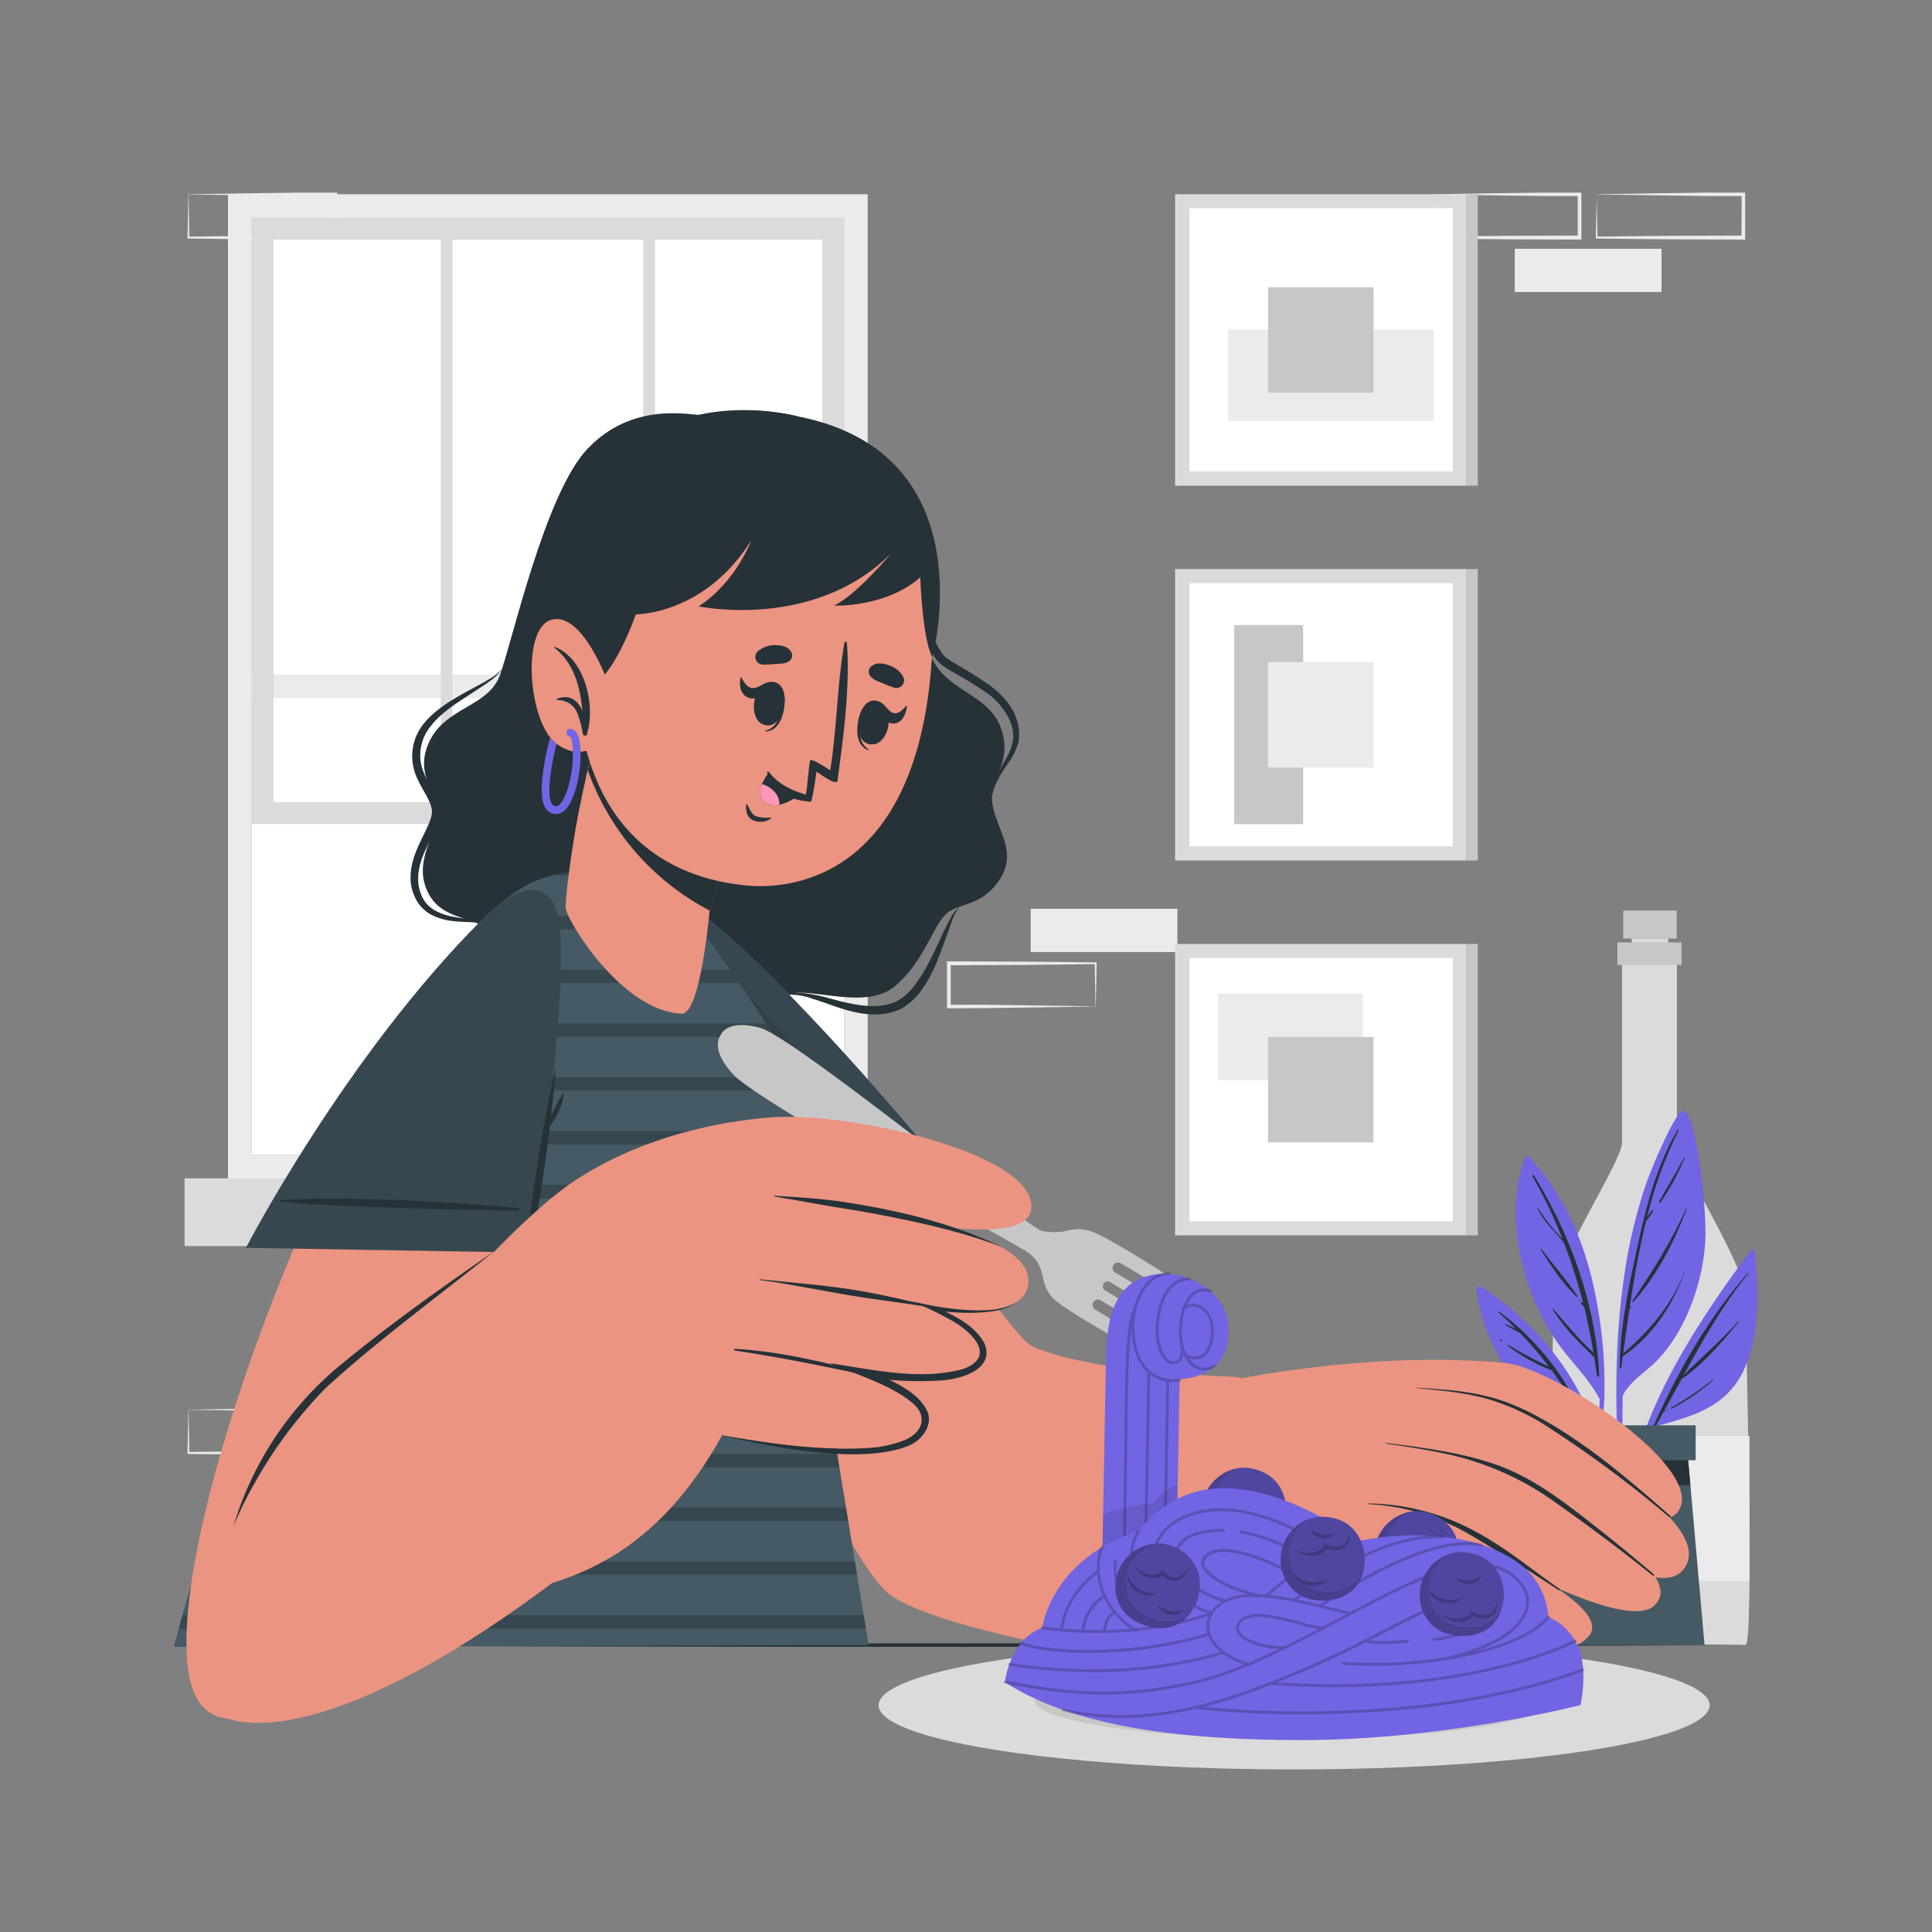 <svg xmlns="http://www.w3.org/2000/svg" viewBox="0 0 500 500"><rect x="0" y="0" width="500" height="500" fill="#808080" stroke="none"/><g id="freepik--background-complete--inject-53"><rect x="392.01" y="64.38" width="37.98" height="11.19" transform="translate(822.01 139.95) rotate(180)" style="fill:#ebebeb"></rect><path d="M413.2,50.27c6.33-.1,22.29-.36,28.41-.42l9.57,0h.46v.46l0,11.19V62h-.5l-19-.07c-4.73,0-14.26-.14-19-.21H413v-.22l.22-11.19Zm0,0,.23,11.19-.23-.23c4.74-.06,14.26-.16,19-.2l19-.07-.5.5.05-11.19.45.46-9.41,0c-6-.06-22.34-.31-28.57-.41Z" style="fill:#ebebeb"></path><path d="M370.82,50.27c6.33-.1,22.3-.36,28.41-.42l9.58,0h.45v.46l0,11.19V62h-.5l-19-.07c-4.73,0-14.27-.14-19-.21h-.23v-.22l.22-11.19Zm0,0,.23,11.19-.23-.23c4.74-.06,14.26-.16,19-.2l19-.07-.5.5,0-11.19.46.46-9.42,0c-6-.06-22.34-.31-28.57-.41Z" style="fill:#ebebeb"></path><path d="M48.82,50.27c6.32-.1,22.29-.36,28.4-.42l9.58,0h.46v.46l0,11.19V62h-.5l-19-.07c-4.73,0-14.26-.14-19-.21h-.23v-.22l.23-11.19Zm0,0L49,61.46l-.22-.23c4.74-.06,14.25-.16,19-.2l19-.07-.5.5,0-11.19.46.46-9.42,0c-6-.06-22.34-.31-28.56-.41Z" style="fill:#ebebeb"></path><rect x="70" y="378.93" width="37.98" height="11.19" transform="translate(177.99 769.04) rotate(180)" style="fill:#ebebeb"></rect><path d="M48.82,364.82c6.32-.11,22.29-.36,28.4-.42l9.58,0h.46v.46l0,11.19v.5h-.5l-19-.06c-4.73-.05-14.26-.14-19-.21h-.23V376l.23-11.19Zm0,0L49,376l-.22-.23c4.74-.07,14.25-.16,19-.2l19-.07-.5.5,0-11.19.46.45-9.42,0c-6-.06-22.34-.32-28.56-.41Z" style="fill:#ebebeb"></path><path d="M126,136.3c6.33-.1,22.29-.35,28.41-.41l9.57,0h.46v.46l0,11.19v.5H164l-19-.07c-4.73,0-14.26-.14-19-.2h-.23v-.22L126,136.3Zm0,0,.22,11.19-.22-.22c4.74-.07,14.25-.17,19-.21l19-.07-.5.5,0-11.19.46.46-9.41,0c-6-.07-22.34-.32-28.57-.42Z" style="fill:#ebebeb"></path><path d="M413.2,378.91c6.33-.1,22.29-.35,28.41-.41l9.57,0h.46v.46l0,11.19v.5h-.5l-19-.07c-4.73,0-14.26-.14-19-.2H413v-.23l.22-11.19Zm0,0,.23,11.19-.23-.22c4.74-.07,14.26-.17,19-.21l19-.07-.5.5.05-11.19.45.46-9.41,0c-6-.06-22.34-.32-28.57-.42Z" style="fill:#ebebeb"></path><rect x="266.74" y="235.19" width="37.98" height="11.19" style="fill:#ebebeb"></rect><path d="M283.53,260.49c-6.33.1-22.29.35-28.41.41l-9.57.05h-.46v-.46l0-11.19v-.5h.5l19,.07c4.73,0,14.26.14,19,.2h.23v.22l-.23,11.19Zm0,0-.22-11.19.22.22c-4.74.07-14.25.17-19,.21l-19,.07.5-.5,0,11.19-.46-.46,9.41,0c6,.06,22.34.32,28.57.42Z" style="fill:#ebebeb"></path><rect x="307.67" y="53.82" width="68.32" height="68.32" style="fill:#fff"></rect><path d="M304.11,50.27V125.7h75.43V50.27ZM376,122.14H307.67V53.82H376Z" style="fill:#dbdbdb"></path><rect x="332.64" y="70.48" width="23.62" height="53.25" transform="translate(441.55 -247.34) rotate(90)" style="fill:#ebebeb"></rect><rect x="328.18" y="74.34" width="27.28" height="27.28" transform="translate(429.81 -253.84) rotate(90)" style="fill:#c7c7c7"></rect><rect x="379.54" y="50.27" width="2.91" height="75.43" style="fill:#c7c7c7"></rect><rect x="307.67" y="150.83" width="68.32" height="68.32" style="fill:#fff"></rect><rect x="319.41" y="161.76" width="17.84" height="51.53" style="fill:#c7c7c7"></rect><path d="M304.11,147.28V222.7h75.43V147.28ZM376,219.15H307.67V150.83H376Z" style="fill:#dbdbdb"></path><rect x="328.18" y="171.35" width="27.28" height="27.28" style="fill:#ebebeb"></rect><rect x="379.54" y="147.28" width="2.91" height="75.43" style="fill:#c7c7c7"></rect><rect x="307.67" y="247.84" width="68.32" height="68.32" style="fill:#fff"></rect><rect x="315.24" y="257.15" width="37.49" height="22.41" style="fill:#ebebeb"></rect><path d="M304.11,244.29v75.42h75.43V244.29ZM376,316.16H307.67V247.84H376Z" style="fill:#dbdbdb"></path><rect x="328.18" y="268.36" width="27.28" height="27.28" style="fill:#c7c7c7"></rect><rect x="379.54" y="244.29" width="2.91" height="75.43" style="fill:#c7c7c7"></rect><path d="M59,50.27V305H224.56V50.27ZM218.45,298.85H65.13V56.38H218.45Z" style="fill:#ebebeb"></path><rect x="65.13" y="56.38" width="153.32" height="242.47" style="fill:#fff"></rect><rect x="65.12" y="174.56" width="153.33" height="6.11" transform="translate(283.57 355.22) rotate(180)" style="fill:#ebebeb"></rect><rect x="47.77" y="304.96" width="188.04" height="17.53" transform="translate(283.57 627.44) rotate(180)" style="fill:#dbdbdb"></rect><path d="M65.12,56.37H218.45V213.25H65.12ZM212.79,62h-142V207.59h142Z" style="fill:#dbdbdb"></path><rect x="166.46" y="56.37" width="3.05" height="151.22" style="fill:#dbdbdb"></rect><rect x="114.06" y="56.37" width="3.05" height="151.22" style="fill:#dbdbdb"></rect><path d="M451.74,425.72H426.92l-24.85,0c-2.35,0,0-81.75,0-90.12s17.71-35.08,17.71-39.81,0-46.89,0-46.89h14.21s0,42.16,0,46.89,17.74,31.47,17.75,39.8S454.09,425.72,451.74,425.72Z" style="fill:#dbdbdb"></path><rect x="401.02" y="371.61" width="51.74" height="37.5" style="fill:#ebebeb"></rect><rect x="420.1" y="235.65" width="13.83" height="7.25" style="fill:#c7c7c7"></rect><rect x="422.28" y="242.89" width="9.46" height="5.72" style="fill:#dbdbdb"></rect><rect x="418.6" y="243.9" width="16.58" height="5.82" style="fill:#c7c7c7"></rect></g><g id="freepik--Table--inject-53"><path d="M45.3,425.75c131.15-.61,278.26-.62,409.4,0-131.15.61-278.26.61-409.4,0Z" style="fill:#263238"></path></g><g id="freepik--Plant--inject-53"><path d="M453,323.7c-13.95,18.89-28.49,40.81-32,64.5,0,.36.53.47.61.12a141,141,0,0,1,6.17-19c9.17-2.52,18.17-4.6,23-13.7,4.91-9.35,4.28-21.55,3.35-31.74C454,323.36,453.24,323.33,453,323.7Z" style="fill:#7165E3"></path><path d="M427.85,369.17c6.27-14.06,14.31-28.18,24.53-39.74.07-.08.18,0,.12.12-6.7,8.23-11.78,17.2-16.75,26.32,4.62-4.69,9.68-8.89,14.05-13.86.09-.09.22.05.14.14-4.34,5.22-9.09,10.88-14.74,14.74q-2.28,4.2-4.61,8.41c.38-.21.78-.4,1.17-.59.07,0,.13.07.06.1-.43.22-.86.45-1.31.64-.73,1.33-1.46,2.66-2.21,4C428.13,369.73,427.72,369.47,427.85,369.17Z" style="fill:#263238"></path><path d="M432.51,364.27a83.51,83.51,0,0,0,10.71-7.15c.09-.07.22.05.13.13a56.66,56.66,0,0,1-10.69,7.28A.15.15,0,0,1,432.51,364.27Z" style="fill:#263238"></path><path d="M419.31,384.68c0,.28.52.28.51,0,.08-7.8,0-15.63.13-23.47,2-4,6.29-6.27,9.27-9.5a41.4,41.4,0,0,0,5.56-7.74,55.75,55.75,0,0,0,6.46-21.53c.82-8.34-2.34-35.88-5.86-34.92-1.83.5-7.73,14.14-9.3,18.64A131.16,131.16,0,0,0,420.53,329C417.68,347.35,417.92,366.2,419.31,384.68Z" style="fill:#7165E3"></path><path d="M419.26,351l0,0c.43-9.87,2.66-19.83,4.74-29.41,2.24-10.31,4.86-20,10.17-29.22a.15.15,0,0,1,.26.15,108.83,108.83,0,0,0-8.17,22.43c.36-.55.79-1.08,1.16-1.61.14-.2.48,0,.34.21a14.79,14.79,0,0,1-1.66,2.34s0,0-.07,0c-1.82,7.37-3.14,14.91-4.26,22.43.09-.09.17-.2.25-.29a.08.08,0,0,1,.12.09c-.14.25-.3.5-.45.75-.57,3.81-1.09,7.62-1.62,11.4,6.8-5.81,12.61-12.66,15.88-21.1,0,0,.08,0,.07,0-3.21,8.75-8.27,16.54-16.05,21.85-.15,1-.29,2-.43,3,0,.21-.37.16-.37-.05,0-.89.05-1.8.08-2.7A.21.21,0,0,1,419.26,351Z" style="fill:#263238"></path><path d="M422.46,336.72c5.2-7.75,10.05-15.28,13.85-23.85,0-.1.21,0,.17.07-3.2,8.52-7.69,17.14-13.76,24C422.6,337.06,422.36,336.88,422.46,336.72Z" style="fill:#263238"></path><path d="M429.36,311c2.16-3.8,4.43-7.51,6.45-11.39.06-.11.21,0,.16.09a59.6,59.6,0,0,1-6.27,11.5A.2.2,0,0,1,429.36,311Z" style="fill:#263238"></path><path d="M428.52,312.61a0,0,0,1,1,0,.07S428.48,312.61,428.52,312.61Z" style="fill:#263238"></path><path d="M414,362.12a79.29,79.29,0,0,1-1.82,15.37q.12.83.24,1.68A73.34,73.34,0,0,0,415.2,362a.53.53,0,0,0,0-.53v0a113.7,113.7,0,0,0-1.73-23.21c-2.41-14.34-7.69-28.1-17.69-38.84a.71.71,0,0,0-1.1.22c-4,10.26-2.63,22.51.81,32.74A59.93,59.93,0,0,0,403.45,348C406.88,352.77,411.25,356.85,414,362.12Z" style="fill:#7165E3"></path><path d="M397,304.24c9.48,15.38,16.07,33.61,16.88,51.78,0,.32-.53.4-.57.08-.23-1.64-.48-3.25-.74-4.87h0c-3.92-3.76-7.94-7.72-10.75-12.41a.09.09,0,0,1,.14-.1c3.41,3.89,6.59,7.89,10.44,11.36-.68-4-1.48-8-2.43-11.86-.26-.29-.5-.59-.75-.88s.11-.48.28-.28l.23.25a136.69,136.69,0,0,0-5-15.73c-2.41-2.88-5.11-5.37-6.86-8.83a.07.07,0,0,1,.12-.08c1.41,2,2.78,4,4.38,5.82.64.73,1.34,1.42,2,2.13a122.62,122.62,0,0,0-7.76-16.17A.21.21,0,0,1,397,304.24Z" style="fill:#263238"></path><path d="M398.91,323.21c3.06,4.12,6.55,8.05,9.4,12.31.08.13-.1.25-.2.16-3.66-3.43-6.75-8.12-9.41-12.35C398.62,323.2,398.82,323.09,398.91,323.21Z" style="fill:#263238"></path><path d="M408.74,336.48l.13.13a.1.1,0,0,1-.14.14l-.13-.13A.1.1,0,0,1,408.74,336.48Z" style="fill:#263238"></path><path d="M382.15,333.8c.76,7.92,4.92,17.37,10,23.46a24.8,24.8,0,0,0,8.11,6.33c3.51,1.74,7.18,3.74,10.82,5.17a70.42,70.42,0,0,1,3.83,13.61c.12-.4.23-.81.35-1.21C412.93,361.13,400,344,383.38,333A.8.8,0,0,0,382.15,333.8Z" style="fill:#7165E3"></path><path d="M387.88,339.72c-.12-.1,0-.31.16-.22a67.78,67.78,0,0,1,21.13,26c.12.28-.25.52-.41.24-.77-1.35-1.56-2.66-2.36-3.95h0c-3.78-.71-7.37-3.38-10.17-5.91-.08-.06,0-.17.11-.11a22.86,22.86,0,0,0,4.79,3.37c1.54.78,3.2,1.27,4.81,1.9-1.41-2.23-2.87-4.36-4.39-6.43a44,44,0,0,1-11.38-6.4.11.11,0,0,1,.11-.18,113.15,113.15,0,0,0,10.57,5.65,95.74,95.74,0,0,0-7.46-8.7c-1.29-.68-2.6-1.36-3.84-2.09-.1-.06,0-.23.08-.19a13.6,13.6,0,0,1,2.94,1.45C391.07,342.67,389.53,341.18,387.88,339.72Z" style="fill:#263238"></path><path d="M388.23,346.64a5.67,5.67,0,0,1,.64.45c.06.06,0,.14-.08.11a4.84,4.84,0,0,1-.67-.38C388,346.75,388.11,346.56,388.23,346.64Z" style="fill:#263238"></path><polygon points="441.14 425.75 395.7 425.75 399.37 384.37 400.17 375.25 436.66 375.25 437.47 384.37 441.14 425.75" style="fill:#455a64"></polygon><polygon points="437.47 384.37 399.37 384.37 400.17 375.25 436.66 375.25 437.47 384.37" style="fill:#263238"></polygon><rect x="398" y="368.87" width="40.84" height="9.03" style="fill:#455a64"></rect></g><g id="freepik--Character--inject-53"><path d="M182.21,107.47c-3.51,0-18.29-3.73-30.1,8.61-11.17,11.67-19.65,50.52-22.8,58.81s-14.55,8.11-18.5,17.71c-3.4,8.24,2.42,12.2,2.23,18.56-.14,4.93-6,11.58-2.5,19.36,3.17,7.07,10.46,6.62,14.48,9.23s5.38,12.89,13,16.61,15.55-2.6,19.75-2,7.5,14.17,21.39,14.84,19.38-10.43,25.36-12,19.69,4.27,27.13-2,9.79-15.55,13.18-18.65,9.43-1.74,14.13-9.33-2.13-13.68-2.26-20.82c-.1-5,4.82-8.87,2.75-16.72-2.84-10.78-15.65-10.24-19.05-21.37-2.66-8.73-5.71-45.58-26.2-57.25C200,103.07,182.21,107.47,182.21,107.47Z" style="fill:#263238"></path><path d="M130,172.89c-.9,1.81-2.67,3-4.27,4.13l-5,3.27c-3.29,2.15-6.63,4.36-9,7.33A11.93,11.93,0,0,0,109,197.87a18.32,18.32,0,0,0,2.24,5.15,21.1,21.1,0,0,1,2.71,5.66c.48,2.46-.57,4.63-1.4,6.38s-1.84,3.55-2.61,5.31c-1.59,3.48-2.38,7.32-1.06,10.82a8.06,8.06,0,0,0,3.27,4.18,14.77,14.77,0,0,0,5.33,1.91c1.91.39,3.89.59,5.86.88s4.08.65,5.56,2.05c-1.63-1.19-3.68-1.29-5.62-1.45s-4-.15-6-.38a15.79,15.79,0,0,1-5.9-1.78,9.65,9.65,0,0,1-4.16-4.79c-1.83-4-.8-8.6.79-12.25.79-1.89,1.73-3.66,2.54-5.42s1.5-3.49,1.15-5c-.77-3.28-3.94-6.55-4.75-10.81a13.32,13.32,0,0,1,3.39-11.83c2.79-3.11,6.32-5.17,9.76-7.15l5.23-2.83C127.07,175.49,128.88,174.56,130,172.89Z" style="fill:#263238"></path><path d="M231.54,134c3,6.52,4.4,13.56,6.51,20.3,1.06,3.38,2,6.79,3.3,10a23.67,23.67,0,0,0,2.27,4.53,3.22,3.22,0,0,0,.71.88,3.92,3.92,0,0,0,.87.75c.68.49,1.42.94,2.17,1.38a104.25,104.25,0,0,1,9.08,5.76c2.89,2.19,5.6,5.11,6.72,8.77a11.27,11.27,0,0,1,.38,5.65,14.77,14.77,0,0,1-2.3,5c-2.05,2.91-4,5.85-4.58,9.42,0-3.62,1.92-7,3.63-10a13.79,13.79,0,0,0,1.84-4.71,9.77,9.77,0,0,0-.62-4.83,17.74,17.74,0,0,0-6.31-7.69,104.29,104.29,0,0,0-9-5.47c-.76-.48-1.53-1-2.28-1.52a7.76,7.76,0,0,1-2.07-2.2,25.27,25.27,0,0,1-2.41-5,87.36,87.36,0,0,1-3.06-10.31L234,144.3A91.57,91.57,0,0,0,231.54,134Z" style="fill:#263238"></path><path d="M248.47,234.66c-1.77,1.82-2.31,4.43-3.2,6.78s-1.71,4.8-2.69,7.18a37,37,0,0,1-3.6,6.92,16.85,16.85,0,0,1-5.85,5.58c-5.21,2.44-10.85,1.33-15.67-.22-2.45-.79-4.82-1.7-7.22-2.43a15.82,15.82,0,0,0-7.4-.94c2.43-.92,5.16-.57,7.67-.14s5,1.26,7.42,1.83c4.81,1.16,10,1.92,14.18-.13a15.11,15.11,0,0,0,5.12-4.78,46.8,46.8,0,0,0,3.77-6.42c1.15-2.24,2.18-4.56,3.25-6.87.56-1.15,1.14-2.3,1.76-3.42A7.41,7.41,0,0,1,248.47,234.66Z" style="fill:#263238"></path><path d="M169.55,258C174,297.77,215.41,402.59,230.72,413c12.43,8.47,62,18.46,88.07,17.79,10.71-.28,16.66-73.87.56-74.48-27.76-1-44.88-4.4-52.36-8-5.83-2.81-33.4-46.07-73.93-97.73C178,231.39,167.07,235.53,169.55,258Z" style="fill: rgb(235, 148, 129);"></path><path d="M307.61,428.3c1.27.44,19.38,6.57,30.26,8.13,8.12,1.17,31.58,3.9,33.75-4.91,1.49-6-12.12-9.24-21.69-11.74-5-1.31-11.61-5.47-10.64-8.73,1.7-5.7,14.72-2.05,23.44,1.51,16.87,6.87,39.93,20.26,48.34,11,3.18-3.49-1.76-8.35-8.63-12.83,10.8,4.83,22.1,8.45,25.78,4.7,2.12-2.13,1.88-4.62.17-7.26,3.2.57,5.88,0,7.49-2.27,2.75-3.83.48-8.59-3.77-13.2a3.89,3.89,0,0,0,2.66-2.34c5.37-11.38-33-36.48-45.24-37.62-35.95-3.38-72.54,4.83-72.54,4.83C304.86,370.42,307.58,428.28,307.61,428.3Z" style="fill: rgb(235, 148, 129);"></path><path d="M354.27,389.09a59.77,59.77,0,0,1,24.46,5.68c9.64,4.58,16.44,10.57,24.81,16.4.22.15,0,.5-.23.34-4-2.76-20.32-13-24.49-15.23a56.66,56.66,0,0,0-24.56-7C354.17,389.24,354.18,389.09,354.27,389.09Z" style="fill:#263238"></path><path d="M358.68,373.42c9.49,1.22,19.22,2.43,28.31,5.56,9.95,3.43,18.31,10.13,26.5,16.55q7.36,5.79,14.49,11.89c.2.17,0,.52-.23.35q-12.5-10-25.58-19.2a75.34,75.34,0,0,0-26.8-12.06c-5.51-1.26-11.11-2.09-16.7-2.92C358.56,373.57,358.57,373.41,358.68,373.42Z" style="fill:#263238"></path><path d="M366.64,359.14c9.14.58,17.11,1.05,25.64,4.71,11.3,4.84,22.84,14,26.9,17.31,4.48,3.61,8.84,7.37,13.13,11.2.18.15-.09.46-.27.31a297.55,297.55,0,0,0-30.87-23,59.25,59.25,0,0,0-16.53-7.72c-5.87-1.61-12-2.12-18-2.71C366.59,359.2,366.6,359.14,366.64,359.14Z" style="fill:#263238"></path><path d="M190.43,350.26l47.89-55s-34.49-41.46-56.93-59c-12.57-9.82-20.36-.2-19.13,14.16C166.54,300.67,190.43,350.26,190.43,350.26Z" style="fill:#7165E3"></path><path d="M190.43,350.26l47.89-55s-34.49-41.46-56.93-59c-12.57-9.82-20.36-.2-19.13,14.16C166.54,300.67,190.43,350.26,190.43,350.26Z" style="fill:#37474f"></path><path d="M232.84,301.5l-42.4,48.77s-23.89-49.6-28.19-99.85c-.84-9.87,2.59-17.49,8.89-18.1Z" style="opacity:0.1"></path><path d="M228,289.62c-8.07,7.85-29.34,29.79-41.3,45.85-.07.1.27.42.35.33,12-11.86,34.09-37.19,41.45-45.71C228.62,289.93,228.14,289.47,228,289.62Z" style="fill:#263238"></path><path d="M45,426.21l179.8-.46L214,360.08s15.52-18.84,12.58-39.28c-3.22-22.39-43.59-79.15-47-82.34-13.66-12.83-32.88-17.77-47.58-6.65C86.54,266.17,45,426.21,45,426.21Z" style="fill:#455a64"></path><path d="M224.1,421.48H46.28c.27-1,.59-2.18.95-3.48H223.52Zm-2.88-17.4h-170c-.36,1.2-.69,2.35-1,3.47H221.8Zm-2.29-13.92H55.37l-1,3.47H219.5Zm-2.3-13.92H59.74l-1.1,3.47H217.2Zm-2.3-13.93h-150q-.6,1.76-1.17,3.48H214.9ZM69.13,348.39c-.42,1.16-.82,2.32-1.23,3.48H219.39c.6-1.07,1.21-2.24,1.82-3.48Zm5.06-13.92c-.44,1.16-.87,2.33-1.3,3.48H225.21c.32-1.13.6-2.3.84-3.48ZM226.54,320.8c0-.08,0-.16,0-.25h-147c-.46,1.16-.92,2.31-1.37,3.47H226.85C226.8,323,226.69,321.88,226.54,320.8ZM222,306.63H85.24c-.49,1.15-1,2.31-1.45,3.47H223.4C223,309,222.47,307.82,222,306.63Zm-6.89-13.92H91.4c-.54,1.15-1.06,2.31-1.59,3.47H216.9C216.3,295,215.69,293.88,215.06,292.71Zm-8-13.93H98.13l-1.75,3.48H209.11C208.42,281.1,207.73,279.94,207,278.78Zm-8.77-13.92H105.69c-.66,1.14-1.33,2.3-2,3.48h96.8Q199.39,266.57,198.26,264.86Zm-9.4-13.92H114.54c-.8,1.13-1.59,2.29-2.38,3.48h79.11C190.45,253.21,189.64,252.05,188.86,250.94Zm-9.31-12.48q-.78-.74-1.59-1.44H126q-1.65,1.64-3.27,3.47h58.5A22.27,22.27,0,0,0,179.55,238.46Zm-36.76-11.89h15.42A32.42,32.42,0,0,0,142.79,226.57Z" style="fill:#37474f"></path><path d="M182.89,354.92a163.9,163.9,0,0,0-23.84,3.91c-3.88,1-7.69,2.17-11.5,3.42-1.9.63-3.8,1.18-5.72,1.74a25.7,25.7,0,0,1-6.14,1.15.15.15,0,0,0,0,.29,43.31,43.31,0,0,0,5.92-.11,43.42,43.42,0,0,0,5.64-1.06c3.94-1,7.84-2.13,11.78-3.14,7.94-2,15.88-4.08,24-5.54A.34.34,0,0,0,182.89,354.92Z" style="fill:#263238"></path><path d="M202.73,362a176.6,176.6,0,0,0-19.91-1c-3.33,0-6.63.27-9.95.59-1.58.16-3.16.34-4.73.54-1.74.22-3.44.67-5.18.87-.18,0-.18.3,0,.29,1.64-.14,3.31,0,5,0l5-.13c3.32-.08,6.63-.13,9.95-.24,6.64-.22,13.25-.38,19.89-.38C203.1,362.57,203.07,362.06,202.73,362Z" style="fill:#263238"></path><path d="M312.88,337.12c3.81,2.66,1.93,4.47-1.37,2.49S290.8,327.38,290.15,327a1.4,1.4,0,1,0-1.38,2.42l21.45,12.86c2.62,1.56,3.85,5.56-1.61,2.29l-21.19-12.69a1.19,1.19,0,0,0-1.83.36,1.3,1.3,0,0,0,.62,1.84l21.19,12.7c5.46,3.27,1.53,4.18-1.09,2.61l-21.45-12.85a1.39,1.39,0,1,0-1.3,2.45c.66.39,17.9,10.91,21.21,12.89s2.76,4.59-1.37,2.49c0,0-27.4-14.51-31.11-18.64s-1-8.4-7.08-12.12c-3.79-2.29-68.78-38.52-75.24-45.33S186.45,268,186.45,268s1.36-4.4,10.25-2,69.46,52.11,73.14,52.63c7.09,1,6.62-1.43,11.92-.16S312.88,337.12,312.88,337.12Z" style="fill:#c7c7c7"></path><path d="M285.3,402s.73-39.91.92-50.26,1.87-21.48,14.71-22.1c6.28-.3,15.86,4.39,16.86,12.6,1.78,14.6-12.5,14.7-12.5,14.7l-.6,32.88Z" style="fill:#7165E3"></path><g style="opacity:0.2"><path d="M311.56,354.69a4.51,4.51,0,0,1-2.28-.61c-2.7-1.52-4.06-5.61-4.17-8.76-.14-3.82.93-8.87,3.63-10.9a4.79,4.79,0,0,1,4.59-.65.38.38,0,1,1-.23.72,4.09,4.09,0,0,0-3.91.52c-2.37,1.8-3.47,6.53-3.33,10.28.1,2.95,1.34,6.75,3.79,8.14a4.43,4.43,0,0,0,4.53-.25.38.38,0,0,1,.36.66A6.24,6.24,0,0,1,311.56,354.69Z"></path><path d="M303.63,353a3.2,3.2,0,0,1-.61,0c-1.71-.26-4.09-3.68-3.94-9.18.14-4.93,2.11-13.19,8.57-13.19h.21a.38.38,0,0,1,0,.75h-.18c-5.9,0-7.7,7.8-7.83,12.46-.14,5.18,2.07,8.23,3.3,8.42a1.87,1.87,0,0,0,1.69-.38c.65-.64.85-2.07.58-4.15a.37.37,0,0,1,.32-.42.38.38,0,0,1,.42.33c.31,2.38.05,3.94-.79,4.77A2.35,2.35,0,0,1,303.63,353Z"></path><path d="M303.89,357.67a9.89,9.89,0,0,1-7-2.57c-3.88-3.62-4.14-9.81-4.08-12.31.18-6.68,3.82-13.55,9.62-13.55h.1a.37.37,0,0,1,.37.38.35.35,0,0,1-.38.37h-.09c-5.27,0-8.7,6.63-8.87,12.82-.06,2.4.19,8.33,3.84,11.74a9.64,9.64,0,0,0,7.86,2.3.39.39,0,0,1,.41.34.37.37,0,0,1-.34.41A13.77,13.77,0,0,1,303.89,357.67Z"></path><path d="M309.42,351.79a5.94,5.94,0,0,1-2.76-.77.37.37,0,0,1-.16-.51.36.36,0,0,1,.5-.15c1.86,1,3.37.91,4.51-.15,2.13-2,2.3-6.73,1.38-8.83a5.21,5.21,0,0,0-3.31-3.23,3.45,3.45,0,0,0-3.08.87.38.38,0,0,1-.53,0,.37.37,0,0,1,0-.52,4.2,4.2,0,0,1,3.72-1,6,6,0,0,1,3.84,3.66c1,2.34.83,7.44-1.56,9.67A3.69,3.69,0,0,1,309.42,351.79Z"></path><path d="M296.58,395.48h0a.38.38,0,0,1-.37-.38l.73-39.91c0-.2.18-.32.38-.36a.38.38,0,0,1,.37.38l-.73,39.9A.37.37,0,0,1,296.58,395.48Z"></path><path d="M291,398.74h0a.38.38,0,0,1-.37-.38c.17-9.5.27-17.42.35-24.41.26-21.94.37-31,2.29-35.06a.38.38,0,0,1,.5-.18.37.37,0,0,1,.18.5c-1.85,3.9-2,13.56-2.22,34.75-.08,7-.18,14.91-.35,24.41A.37.37,0,0,1,291,398.74Z"></path><path d="M301.59,392.26h0a.38.38,0,0,1-.36-.38l.63-34.71a.38.38,0,0,1,.38-.36.37.37,0,0,1,.37.38l-.63,34.7A.39.39,0,0,1,301.59,392.26Z"></path></g><path d="M304.79,384.22l-.1,5.56L285.3,402l.18-10c4.67-2.33,12.72-2.94,12.72-2.94S301.23,385,304.79,384.22Z" style="opacity:0.1"></path><path d="M114,251.08C73.09,310.84,36.29,421.42,51.92,441c17.42,21.75,73.25-57.17,70.44-60.33-2.38-2.69,15-64.86,21.19-117.95C149.56,211.56,124.15,236.31,114,251.08Z" style="fill: rgb(235, 148, 129);"></path><path d="M63.65,322.94l72.93,1.23s9.52-53.09,8.5-81.54c-.58-15.94-9.86-15.09-20.06-4.91C89.31,273.36,63.65,322.94,63.65,322.94Z" style="fill:#37474f"></path><path d="M134.23,312.64c-11.21-1.12-41.69-3.27-61.68-2.09-.12,0-.15.47,0,.48,16.78,1.52,50.41,2.15,61.67,2.29C134.4,313.33,134.44,312.66,134.23,312.64Z" style="fill:#263238"></path><path d="M127.69,324c3-.2,5.93-.32,8.9-.4l-.55.46c.85-8.06,2-16.09,3.24-24.08s2.74-16,4.58-23.89c-.59,8.1-1.57,16.14-2.7,24.17s-2.46,16-4,24l-.1.49-.45,0Q132.13,324.46,127.69,324Z" style="fill:#263238"></path><path d="M141.65,292.15a22.27,22.27,0,0,1,1.69-4.87,32.77,32.77,0,0,1,2.56-4.5,9.38,9.38,0,0,1-.45,2.58,15.43,15.43,0,0,1-.92,2.42A16.88,16.88,0,0,1,141.65,292.15Z" style="fill:#263238"></path><path d="M57.62,444.3c10.82,4.68,40.75,1.45,97-43.72,8.55-6.86-13.36-82.55-23.65-76.94-13,7.06-43,31.35-46.28,34C57,380.09,45.18,438.93,57.62,444.3Z" style="fill: rgb(235, 148, 129);"></path><path d="M114.66,338.47s20.28-24.08,34.86-33.43c19.51-12.52,41.52-15.3,50.81-15.91,19.4-1.26,67.17,9.08,66.59,23.36-.52,12.93-48.82-.12-48.82-.12S269.53,317.55,266,333s-58.69-2.88-58.69-2.88,52.73,6.5,46.6,21.86c-4.62,11.61-55.56-2.18-55.56-2.18s45.29,5.9,41.05,18c-4.69,13.41-52.51,3.64-52.51,3.64-16,29-35.47,36.34-50,39.88C133.47,412.22,114.66,338.47,114.66,338.47Z" style="fill: rgb(235, 148, 129);"></path><path d="M200.42,309.45c6.07.38,12.21.74,18.22,1.66s12,2.07,17.88,3.55c14.46,3.63,23,8.17,22.39,7.95-13.12-5.28-34.57-8.93-40.59-9.86s-11.94-2.15-17.94-3.08C200.23,309.65,200.28,309.44,200.42,309.45Z" style="fill:#263238"></path><path d="M196.68,331.08c7.72.83,15.42,1.38,23.11,2.55s14.8,2.94,22.35,4.63c.58.13.32.4-.27.3-7.61-1.39-14.75-2.09-22.38-3.39s-15.2-2.89-22.84-3.91C196.53,331.25,196.57,331.07,196.68,331.08Z" style="fill:#263238"></path><path d="M190.13,349.07c11.87.67,23.6,3.53,35,6.6.57.16.19.47-.4.34-11.61-2.41-20.69-4.38-34.66-6.52C189.89,349.45,189.88,349.06,190.13,349.07Z" style="fill:#263238"></path><path d="M186.93,371.48c12.62,2.16,25.56,4.12,38.35,3.21a28.94,28.94,0,0,0,9.1-2.1c4.79-2.2,5.7-6.58,1.31-9.88-5.75-4.54-14.31-7.08-21.05-9.94,11.14,1.67,23.47,4.58,34.55,1.55,8.77-3.15,2.54-9.46-2.69-12.45a80.62,80.62,0,0,0-10.39-5l5,1a71.49,71.49,0,0,0,11.22,1.25c3.7,0,7.73-.08,10.91-2.21-3.06,2.37-7.18,2.66-10.91,2.83a62.66,62.66,0,0,1-11.43-.78l.31-1.06c5,2.22,10.68,4.62,13.51,9.65,3,7-6.41,9.5-11.55,9.73a88.22,88.22,0,0,1-19.81-1.05l.55-1.91c5.42,2.42,13.69,5.32,16.19,11.19,1.29,3.67-1.73,7.38-5,8.66-12.29,5-35.3.35-48.17-2.67Z" style="fill:#263238"></path><path d="M127.69,324c-13.4,10.78-30.95,23.69-43.41,35.24A116.54,116.54,0,0,0,65.85,383.9a100,100,0,0,0-5.46,11.15A86.13,86.13,0,0,1,87.6,353.68C100.44,343.06,114,333.4,127.69,324Z" style="fill:#263238"></path><path d="M146.4,235.11c.49,3.43,14.62,26.62,30,27.23,5,.2,7.29-27.15,7.29-27.15l.63-2,8.78-27.73-31.36-24.2L157.22,178s-1.91,7.74-4.18,17.41c-.11.45-.22.89-.32,1.38s-.29,1-.4,1.56c-.36,1.44-.72,2.92-1,4.39-.26,1.12-.51,2.21-.73,3.39s-.48,2.34-.74,3.53C147.55,221.42,146.21,233.66,146.4,235.11Z" style="fill: rgb(235, 148, 129);"></path><path d="M193.13,205.48l-8.79,27.73-.63,2s0,.17,0,.47a65.82,65.82,0,0,1-31.58-36.33c.07-.32.15-.63.23-.94.11-.51.25-1,.39-1.56s.22-.93.33-1.38c2.27-9.67,4.17-17.41,4.17-17.41l4.56,3.24Z" style="fill:#263238"></path><path d="M240.67,176.23c-5.45,51.52-36.7,54.09-47.74,52.91-10-1.07-44-6-43.84-57.8s25.65-65.56,48.68-64.33S246.12,124.72,240.67,176.23Z" style="fill: rgb(235, 148, 129);"></path><path d="M231.5,178a32.39,32.39,0,0,1-3.31-1.29c-1.27-.51-2.33-.78-3.13-2a1.84,1.84,0,0,1,.36-2.22c1.33-1.12,3-.88,4.58-.34a6.71,6.71,0,0,1,3.76,3A2,2,0,0,1,231.5,178Z" style="fill:#263238"></path><path d="M197.29,172a32.45,32.45,0,0,0,3.55-.17c1.36-.08,2.45,0,3.59-.87a1.85,1.85,0,0,0,.35-2.22c-.91-1.48-2.6-1.8-4.24-1.77a6.6,6.6,0,0,0-4.51,1.67A2,2,0,0,0,197.29,172Z" style="fill:#263238"></path><path d="M203.05,180.63c0-.14-.29.13-.3.27-.38,3.51-1.39,7.47-4.69,8.19-.1,0-.11.2,0,.2C202,189.28,203.26,184,203.05,180.63Z" style="fill:#263238"></path><path d="M200.46,176.55c-5.52-1.2-7.51,10-2.4,11.12S205.09,177.56,200.46,176.55Z" style="fill:#263238"></path><path d="M198.17,176.75c-1.09.46-2.24,1.41-3.43,1.32-1.38-.11-2.2-1.47-2.88-2.75-.07-.14-.19-.06-.22.09-.41,2.15,0,4.5,2.25,5.22,2,.67,3.87-1,4.78-3C198.85,177.22,198.6,176.57,198.17,176.75Z" style="fill:#263238"></path><path d="M222.76,184.36c.06-.12.24.22.21.36-.75,3.45-1,7.52,1.87,9.26.09.05,0,.22-.07.18C221.07,192.91,221.5,187.51,222.76,184.36Z" style="fill:#263238"></path><path d="M226.51,181.32c5.62.61,4,11.88-1.23,11.31S221.8,180.8,226.51,181.32Z" style="fill:#263238"></path><path d="M228.74,182.4c.79.73,1.51,1.94,2.56,2.16,1.21.26,2.29-.82,3.24-1.88.1-.1.18,0,.16.15-.26,2.16-1.29,4.3-3.4,4.42-1.93.1-3-1.95-3.24-4.17C228,182.67,228.42,182.11,228.74,182.4Z" style="fill:#263238"></path><path d="M193.47,208.31c.53,1.05,1,2.4,2.13,2.91a9.08,9.08,0,0,0,3.85.36.12.12,0,0,1,.09.22,4.7,4.7,0,0,1-4.82.4c-1.42-.78-1.72-2.34-1.62-3.84C193.11,208.15,193.39,208.16,193.47,208.31Z" style="fill:#263238"></path><path d="M211.31,199.65s-.69,5.28-1.34,7.67c-.07.23-.67.17-1.49,0,0,0-.07,0-.1,0a11.72,11.72,0,0,1-9.82-7.27.25.25,0,0,1,.44-.24c2.51,3.18,5.81,4.73,9.52,5.82.35-.62.88-9.07,1.27-9,1.33.25,3.65,1.84,5.07,2.72,1.76-10.94,1.76-22.07,3.67-32.94a.33.33,0,0,1,.66,0c.82,11.67-.93,24.3-2.45,35.65C216.56,203.47,212.15,200.32,211.31,199.65Z" style="fill:#263238"></path><path d="M207.11,205.41a12.1,12.1,0,0,1-5.43,2.87,5.42,5.42,0,0,1-3.3-.36c-2.25-1-1.94-3.21-1.18-5a13.21,13.21,0,0,1,1.55-2.66A15.75,15.75,0,0,0,207.11,205.41Z" style="fill:#263238"></path><path d="M201.68,208.28a5.42,5.42,0,0,1-3.3-.36c-2.25-1-1.94-3.21-1.18-5C199.69,203.63,201.9,205.78,201.68,208.28Z" style="fill:#ff97b8"></path><path d="M149.09,178c7.85,3.26,15.46-19,15.46-19s17.81.17,29.87-19.16c0,0-3.94,10.83-13.61,17.08,0,0,29.84,6.38,49.88-13.78,0,0-8.86,10.71-14.84,13.6,0,0,13.2.58,22.32-7.31,0,0,.49,15.59,3.11,20.71,0,0,14.34-52.31-34.17-62.25,0,0-29.43-8.35-47.53,11.38S149.09,178,149.09,178Z" style="fill:#263238"></path><path d="M157.47,177s-6.52-18.59-14.61-16.65-6.2,26.78,1.19,32.16,12.49-1.42,12.49-1.42Z" style="fill: rgb(235, 148, 129);"></path><path d="M143.58,167.43c-.13-.05-.21.13-.11.21,5.13,4,6.69,10.2,7.27,16.39-1.12-2.63-3.14-4.46-6.57-3.2-.18.07-.1.35.07.36a5.31,5.31,0,0,1,5.17,3.39,26,26,0,0,1,1.44,5.37c.13.6,1.14.58,1.11-.07,0,0,0-.1,0-.15C154.15,182.35,151.29,170.37,143.58,167.43Z" style="fill:#263238"></path><path d="M149.82,200.47a24.32,24.32,0,0,1-2.09,7c-1.51,3-3.2,3.35-4.35,3.16a3.14,3.14,0,0,1-2.23-1.52c-2.45-3.89.54-15.83,1.23-18.26a6.32,6.32,0,0,0,1.67,1.65c-1.07,4-2.82,12.94-1.22,15.54a1.23,1.23,0,0,0,.88.6c1,.16,2.19-1.44,3.09-4.19a30.61,30.61,0,0,0,1.46-9.55c0-2.33-.31-4-.8-4.27a1,1,0,0,1-.83-1.16,1,1,0,0,1,1.16-.83c1.86.31,2.45,3.15,2.46,6.27A31.23,31.23,0,0,1,149.82,200.47Z" style="fill:#7165E3"></path></g><g id="freepik--Pasta--inject-53"><ellipse cx="334.92" cy="441.32" rx="107.55" ry="16.61" style="fill:#dbdbdb"></ellipse><ellipse cx="334.92" cy="439.94" rx="67.22" ry="10.04" style="fill:#c7c7c7"></ellipse><path d="M369.54,391.5c8.39,2.58,8.63,10.12,7.51,13.76s-4.8,9.77-13.89,7c-7.14-2.2-8.32-8.91-7-13.21C357.93,393.3,364.09,389.83,369.54,391.5Z" style="fill:#7165E3"></path><path d="M369.54,391.5c8.39,2.58,8.63,10.12,7.51,13.76s-4.8,9.77-13.89,7c-7.14-2.2-8.32-8.91-7-13.21C357.93,393.3,364.09,389.83,369.54,391.5Z" style="opacity:0.3"></path><path d="M376,407.79c-1.83,3.3-5.64,6.65-12.81,4.45s-8.33-8.91-7-13.22a11.28,11.28,0,0,1,9.92-7.91,10.54,10.54,0,0,0-7.41,7.05c-1.23,4-.14,10.18,6.47,12.22C370.66,412.07,374,410.22,376,407.79Z" style="opacity:0.1"></path><g style="opacity:0.2"><path d="M360.13,405.87c2.18,1.84,5.34,3.27,7.83,1.32l.33-.22.29.25c1.57,1.36,4.15,2,5.61.14a9.93,9.93,0,0,0,1.24-1.93,7.76,7.76,0,0,1-.84,2.22c-1.43,2.54-4.75,2-6.66.32l.62,0c-2.77,2.21-6.64.54-8.42-2.12Z"></path><path d="M366.61,402.82c-2.73,2.09-6.81.43-8-2.7a12.57,12.57,0,0,1-.4-1.28c.31.34.56.69.82,1a7.19,7.19,0,0,0,7.56,2.95Z"></path><path d="M372.7,398.23c-1.48,2.69-5.48,2-6.75-.57,2.16,1.25,4.37,1.93,6.75.57Z"></path></g><path d="M323.72,380c8.61,1.68,9.66,9.14,8.93,12.88s-3.73,10.23-13.06,8.42c-7.34-1.43-9.23-8-8.37-12.39C312.36,383.05,318.12,378.94,323.72,380Z" style="fill:#7165E3"></path><path d="M323.72,380c8.61,1.68,9.66,9.14,8.93,12.88s-3.73,10.23-13.06,8.42c-7.34-1.43-9.23-8-8.37-12.39C312.36,383.05,318.12,378.94,323.72,380Z" style="opacity:0.3"></path><path d="M331.85,395.53c-1.46,3.48-4.9,7.21-12.26,5.79s-9.22-8-8.37-12.4a11.3,11.3,0,0,1,9-8.92,10.56,10.56,0,0,0-6.63,7.8c-.79,4.09,1,10.14,7.74,11.46C327,400.36,330.17,398.15,331.85,395.53Z" style="opacity:0.1"></path><g style="opacity:0.2"><path d="M315.89,395.31c2.36,1.6,5.66,2.69,7.92.48l.31-.25.32.21c1.71,1.19,4.35,1.6,5.59-.46a9.34,9.34,0,0,0,1-2.05,7.64,7.64,0,0,1-.59,2.3c-1.15,2.67-4.51,2.5-6.59,1l.62-.05c-2.52,2.49-6.54,1.25-8.6-1.21Z"></path><path d="M322,391.58c-2.54,2.38-6.69,1.17-8.22-1.83a9.5,9.5,0,0,1-.53-1.23c.33.31.62.63.92.94a7.16,7.16,0,0,0,7.83,2.12Z"></path><path d="M327.58,386.37c-1.19,2.83-5.24,2.62-6.77.15,2.27,1,4.54,1.46,6.77-.15Z"></path></g><path d="M260.06,435.34s1.11-10.82,9.69-14.12c0,0,2.2-17.71,24.87-25,0,0,6.36-8.84,17.16-10.66,18.69-3.15,39.92,13.25,39.92,13.25,13.06-2.69,31-2.27,41.82,6.12a18.39,18.39,0,0,1,7.17,13.46,15.29,15.29,0,0,1,7.57,7.4c2.9,6.06.77,15.48.77,15.48s-35.77,9.23-73.16,9.06C304.24,450.22,277.58,446.64,260.06,435.34Z" style="fill:#7165E3"></path><g style="opacity:0.2"><path d="M355.52,431.1c-2.56,0-5.19-.07-7.86-.24a.38.38,0,0,1-.35-.4.37.37,0,0,1,.4-.35c26,1.6,47.57-4.94,52.68-11.91a.38.38,0,0,1,.61.45C396.3,425.05,378.17,431.1,355.52,431.1Z"></path><path d="M290.27,444.6a67.85,67.85,0,0,1-15.18-1.69.38.38,0,0,1-.29-.45.38.38,0,0,1,.45-.28c23.59,5.38,45.87-3.19,66.68-12.43,5.16-2.29,10.4-5,15.47-7.61,13.35-6.87,24.87-12.8,29.49-8.59A3.08,3.08,0,0,1,388,417c-1.33,3.92-10.9,7.16-16.91,7.66a.36.36,0,0,1-.4-.34.37.37,0,0,1,.34-.41c6.45-.54,15.14-3.85,16.26-7.15a2.39,2.39,0,0,0-.91-2.63c-4.24-3.86-16.1,2.25-28.64,8.71-5.08,2.61-10.34,5.32-15.52,7.62C325.82,437.72,308.48,444.6,290.27,444.6Z"></path><path d="M285.51,438.56a120.22,120.22,0,0,1-21.81-2.23c-1.33-.23-2.57-.45-3.7-.62a.37.37,0,0,1-.31-.43.37.37,0,0,1,.42-.32c1.14.18,2.38.4,3.72.63,9.72,1.7,24.4,4.26,45.22-.57,12.29-2.85,25.18-9.72,37.65-16.37,20.57-11,38.33-20.42,47.44-8.71a7.26,7.26,0,0,1,1.09,7.23c-1.23,3.32-5.86,9.41-22.9,12.81a.38.38,0,0,1-.15-.74c12.19-2.43,20.34-6.92,22.35-12.33a6.54,6.54,0,0,0-1-6.51c-8.72-11.22-26.23-1.89-46.5,8.92-12.51,6.66-25.44,13.56-37.83,16.43A104.34,104.34,0,0,1,285.51,438.56Z"></path><path d="M357.89,425.46a21.68,21.68,0,0,1-4.77-.39.37.37,0,0,1-.27-.45.38.38,0,0,1,.46-.27c2.14.54,7.37.43,10.91,0a.37.37,0,1,1,.09.74A54,54,0,0,1,357.89,425.46Z"></path><path d="M337.19,443.65a254.3,254.3,0,0,1-27.91-1.39.37.37,0,0,1-.32-.42.35.35,0,0,1,.41-.32c.56.07,55.8,6.72,100.22-9.76a.38.38,0,1,1,.26.71C385.25,441.59,357.35,443.65,337.19,443.65Z"></path><path d="M345.34,436.63c-5.17,0-10.65-.18-16.43-.6a.38.38,0,0,1-.35-.4.37.37,0,0,1,.4-.35c50.86,3.7,78.25-10.75,78.52-10.9a.38.38,0,0,1,.51.15.38.38,0,0,1-.15.51C407.6,425.17,385.88,436.63,345.34,436.63Z"></path><path d="M331.9,426.78c-5.22,0-10.38-1.84-11.71-4.25a2.48,2.48,0,0,1,.14-2.7c2.55-3.79,10.13-1.73,16.22-.08a35.59,35.59,0,0,0,5.77,1.29.38.38,0,0,1,.36.4.37.37,0,0,1-.4.35,35.51,35.51,0,0,1-5.93-1.31c-5.55-1.51-13.15-3.57-15.39-.23a1.69,1.69,0,0,0-.11,1.92c1.25,2.25,6.58,4,11.73,3.85a.38.38,0,1,1,0,.75Z"></path><path d="M323.09,431.11l-.11,0c-6.9-2.18-10.92-6.1-10.73-10.49.14-3.57,3.12-6.63,7.4-7.6,6.79-1.53,17.6,1.17,24.75,2.95,2.15.54,4,1,5.25,1.22a.38.38,0,0,1,.31.44.38.38,0,0,1-.44.3c-1.27-.22-3.14-.69-5.3-1.23-7.08-1.77-17.79-4.45-24.41-2.94-3.94.89-6.68,3.66-6.82,6.89-.16,4,3.65,7.68,10.22,9.75a.37.37,0,0,1,.24.47A.38.38,0,0,1,323.09,431.11Z"></path><path d="M341.64,416a.38.38,0,0,1-.21-.69c18.56-12.3,32.71-17.65,42.08-15.88a.38.38,0,0,1-.14.74c-9.16-1.72-23.13,3.58-41.53,15.77A.36.36,0,0,1,341.64,416Z"></path><path d="M282.82,432.75a146.82,146.82,0,0,1-21.14-1.57l-.53-.07a.38.38,0,0,1,.11-.75l.53.08c24.79,3.61,43.47.28,54.78-3.14a.38.38,0,0,1,.47.25.36.36,0,0,1-.25.46A117.11,117.11,0,0,1,282.82,432.75Z"></path><path d="M282.09,427.77c-8.89,0-15.64-1.11-18-2.15a.37.37,0,1,1,.3-.68c5.08,2.21,27.69,4.05,48.44-2.43a.38.38,0,0,1,.47.25.38.38,0,0,1-.25.47A106,106,0,0,1,282.09,427.77Z"></path><path d="M283.84,422.61a88.58,88.58,0,0,1-14.15-1,.37.37,0,1,1,.13-.73c.22,0,22,3.88,43.62-3.7a.37.37,0,0,1,.48.23.36.36,0,0,1-.23.47A91.21,91.21,0,0,1,283.84,422.61Z"></path><path d="M306.9,419.89h-.08a19.31,19.31,0,0,1-13.08-10.6,14.19,14.19,0,0,1,.55-13.2.37.37,0,0,1,.51-.15.37.37,0,0,1,.15.51,13.47,13.47,0,0,0-.53,12.53A18.81,18.81,0,0,0,307,419.15a.38.38,0,0,1,.29.44A.38.38,0,0,1,306.9,419.89Z"></path><path d="M313.57,417.89l-.12,0c-.62-.21-15.29-5.19-15.29-14.36a11.31,11.31,0,0,1,4.08-8.7c4.17-3.65,10.75-5.17,18-4.19,12.19,1.63,24.26,10.17,24.38,10.26a.37.37,0,0,1,.09.52.38.38,0,0,1-.53.09c-.11-.09-12-8.52-24-10.13-7-.94-13.5.56-17.44,4a10.61,10.61,0,0,0-3.83,8.14c0,8.63,14.63,13.6,14.78,13.65a.38.38,0,0,1-.12.73Z"></path><path d="M334.92,414.53a.38.38,0,0,1-.3-.15.38.38,0,0,1,.07-.52c15.25-11.66,27.51-16.91,38.6-16.5a.38.38,0,0,1,.36.39.35.35,0,0,1-.39.36c-10.91-.42-23,4.8-38.11,16.34A.4.4,0,0,1,334.92,414.53Z"></path><path d="M327.71,413.46a.36.36,0,0,1-.27-.12.38.38,0,0,1,0-.53c3.56-3.43,16.44-13.62,24.22-14.34a.37.37,0,0,1,.41.34.38.38,0,0,1-.34.41c-7.58.7-20.25,10.75-23.77,14.13A.38.38,0,0,1,327.71,413.46Z"></path><path d="M317,414.74l-.12,0c-6.78-2.14-11.39-5.57-12.64-9.41a6.39,6.39,0,0,1,.84-5.84c1.32-1.79,4.44-3.89,11.6-3.79a.38.38,0,0,1,.37.38.38.38,0,0,1-.38.37h0c-6.86-.12-9.77,1.84-11,3.48a5.66,5.66,0,0,0-.72,5.17c1.17,3.61,5.6,6.86,12.15,8.92a.38.38,0,0,1-.11.74Z"></path><path d="M339.44,404.48a.33.33,0,0,1-.21-.07c-.09-.05-8.39-5.9-18-7.54a.38.38,0,0,1-.31-.44.38.38,0,0,1,.43-.31c9.83,1.68,18.27,7.62,18.35,7.68a.38.38,0,0,1,.09.53A.37.37,0,0,1,339.44,404.48Z"></path><path d="M325.81,413.31h-.08c-8.83-2-13.25-5.19-14.44-7.48a2.61,2.61,0,0,1-.22-2.22c.81-2,3.48-3.9,11.61-1.77a56.28,56.28,0,0,1,12.44,5.49.37.37,0,0,1-.39.64,55.84,55.84,0,0,0-12.24-5.41c-5.94-1.55-9.75-1.08-10.73,1.33a1.89,1.89,0,0,0,.19,1.59c1.07,2,5.36,5.13,13.95,7.1a.37.37,0,0,1-.09.74Z"></path><path d="M299.6,421.4a.34.34,0,0,1-.17,0c-13.18-6.71-11.12-17.21-11.1-17.32a.39.39,0,0,1,.45-.29.38.38,0,0,1,.29.45c-.09.4-1.95,10.06,10.7,16.5a.37.37,0,0,1,.16.5A.36.36,0,0,1,299.6,421.4Z"></path><path d="M293.58,422.17a.33.33,0,0,1-.21-.07c-12.4-8.56-9.48-20.11-8.43-21.88a.37.37,0,1,1,.64.38c-1,1.68-3.71,12.65,8.21,20.89a.37.37,0,0,1,.1.52A.38.38,0,0,1,293.58,422.17Z"></path><path d="M274.77,422.2h0a.37.37,0,0,1-.35-.4c.71-9.38,9.53-15.44,9.61-15.5a.37.37,0,0,1,.52.1.36.36,0,0,1-.1.52c-.08.06-8.6,5.92-9.28,14.94A.37.37,0,0,1,274.77,422.2Z"></path><path d="M280.19,422.45h0a.37.37,0,0,1-.34-.4,12.57,12.57,0,0,1,5.93-9.44.37.37,0,1,1,.36.65,12.07,12.07,0,0,0-5.54,8.86A.39.39,0,0,1,280.19,422.45Z"></path><path d="M285.93,422.2h0a.38.38,0,0,1-.37-.38c.13-3.93,2.8-4.83,2.91-4.87a.39.39,0,0,1,.48.25.38.38,0,0,1-.25.47c-.1,0-2.28.8-2.39,4.17A.37.37,0,0,1,285.93,422.2Z"></path></g><path d="M342,392.54c8.78,0,11.23,7.12,11.23,10.94s-1.72,10.75-11.23,10.75c-7.47,0-10.57-6.07-10.57-10.57C331.4,397.67,336.28,392.54,342,392.54Z" style="fill:#7165E3"></path><path d="M342,392.54c8.78,0,11.23,7.12,11.23,10.94s-1.72,10.75-11.23,10.75c-7.47,0-10.57-6.07-10.57-10.57C331.4,397.67,336.28,392.54,342,392.54Z" style="opacity:0.3"></path><path d="M352.91,406.21c-.77,3.69-3.43,8-10.93,8s-10.57-6.06-10.57-10.57a11.3,11.3,0,0,1,7.15-10.48,10.56,10.56,0,0,0-5,8.92c0,4.17,2.86,9.78,9.77,9.78C349.1,411.87,351.77,409.1,352.91,406.21Z" style="opacity:0.1"></path><g style="opacity:0.2"><path d="M334.92,401c2.8,1.21,6.31,1.51,8.12-1.35l.35.15c1.9.85,4.57.74,5.4-1.51a9.78,9.78,0,0,0,.61-2.21,7.56,7.56,0,0,1-.14,2.37c-.62,2.84-4,3.31-6.28,2.26l.61-.16c-2,2.92-6.19,2.47-8.67.45Z"></path><path d="M343.67,408.52c-2,2.82-6.35,2.43-8.43-.23a11.25,11.25,0,0,1-.75-1.1c.39.23.73.49,1.08.74a7.17,7.17,0,0,0,8.1.59Z"></path><path d="M345.64,396.63c-1.67,2.58-5.62,1.65-6.7-1,2.06,1.4,4.22,2.23,6.7,1Z"></path></g><path d="M303.52,400.19c8.1,3.37,7.63,10.89,6.17,14.41s-5.72,9.26-14.5,5.61c-6.9-2.87-7.43-9.66-5.7-13.82C291.79,400.86,298.26,398,303.52,400.19Z" style="fill:#7165E3"></path><path d="M303.52,400.19c8.1,3.37,7.63,10.89,6.17,14.41s-5.72,9.26-14.5,5.61c-6.9-2.87-7.43-9.66-5.7-13.82C291.79,400.86,298.26,398,303.52,400.19Z" style="opacity:0.3"></path><path d="M308.37,417c-2.13,3.11-6.25,6.08-13.17,3.2s-7.44-9.66-5.7-13.82a11.29,11.29,0,0,1,10.63-6.93,10.58,10.58,0,0,0-8.06,6.31c-1.6,3.85-1.11,10.13,5.28,12.78C302.68,420.77,306.2,419.24,308.37,417Z" style="opacity:0.1"></path><g style="opacity:0.2"><path d="M293.61,405c1.76,2.1,4.64,3.58,7,1.72l.36-.23c1.59,1.89,3.75,2.59,5.56.52a16.06,16.06,0,0,0,1.35-1.81,10,10,0,0,1-1,2.12c-1.61,2.57-4.55,2.26-6.42.13l.67.08c-2.84,2.1-6.24.4-7.6-2.53Z"></path><path d="M299.53,412.24c-2.93,1.82-6.83-.22-7.69-3.45a12.19,12.19,0,0,1-.27-1.31c.27.37.49.74.71,1.1a7.19,7.19,0,0,0,7.25,3.66Z"></path><path d="M306.26,416.52c-1.73,2.53-5.65,1.51-6.66-1.22,2,1.46,4.16,2.34,6.66,1.22Z"></path></g><path d="M379,401.7c8.74.81,10.52,8.13,10.17,11.93s-2.71,10.54-12.18,9.66c-7.44-.69-10-7-9.54-11.5C368,405.83,373.35,401.17,379,401.7Z" style="fill:#7165E3"></path><path d="M379,401.7c8.74.81,10.52,8.13,10.17,11.93s-2.71,10.54-12.18,9.66c-7.44-.69-10-7-9.54-11.5C368,405.83,373.35,401.17,379,401.7Z" style="opacity:0.3"></path><path d="M388.65,416.32c-1.12,3.61-4.16,7.67-11.63,7s-10-7-9.55-11.5a11.32,11.32,0,0,1,8.1-9.78,10.55,10.55,0,0,0-5.82,8.42c-.39,4.15,1.95,10,8.83,10.64C384.32,421.6,387.24,419.1,388.65,416.32Z" style="opacity:0.1"></path><g style="opacity:0.2"><path d="M372.75,417.68c2.68,1.47,6.14,2.09,8.21-.59l.33.18c1.82,1,4.49,1.16,5.52-1a9.2,9.2,0,0,0,.82-2.14,7.5,7.5,0,0,1-.37,2.35c-.88,2.77-4.24,2.93-6.45,1.67l.62-.1c-2.27,2.72-6.4,1.88-8.68-.36Z"></path><path d="M378.47,413.37c-2.29,2.61-6.54,1.82-8.37-1-.23-.39-.46-.77-.65-1.17.37.27.69.56,1,.84a7.2,7.2,0,0,0,8,1.34Z"></path><path d="M383.49,407.64c-.9,2.93-4.95,3.11-6.72.81,2.37.79,4.67,1,6.72-.81Z"></path></g></g></svg>